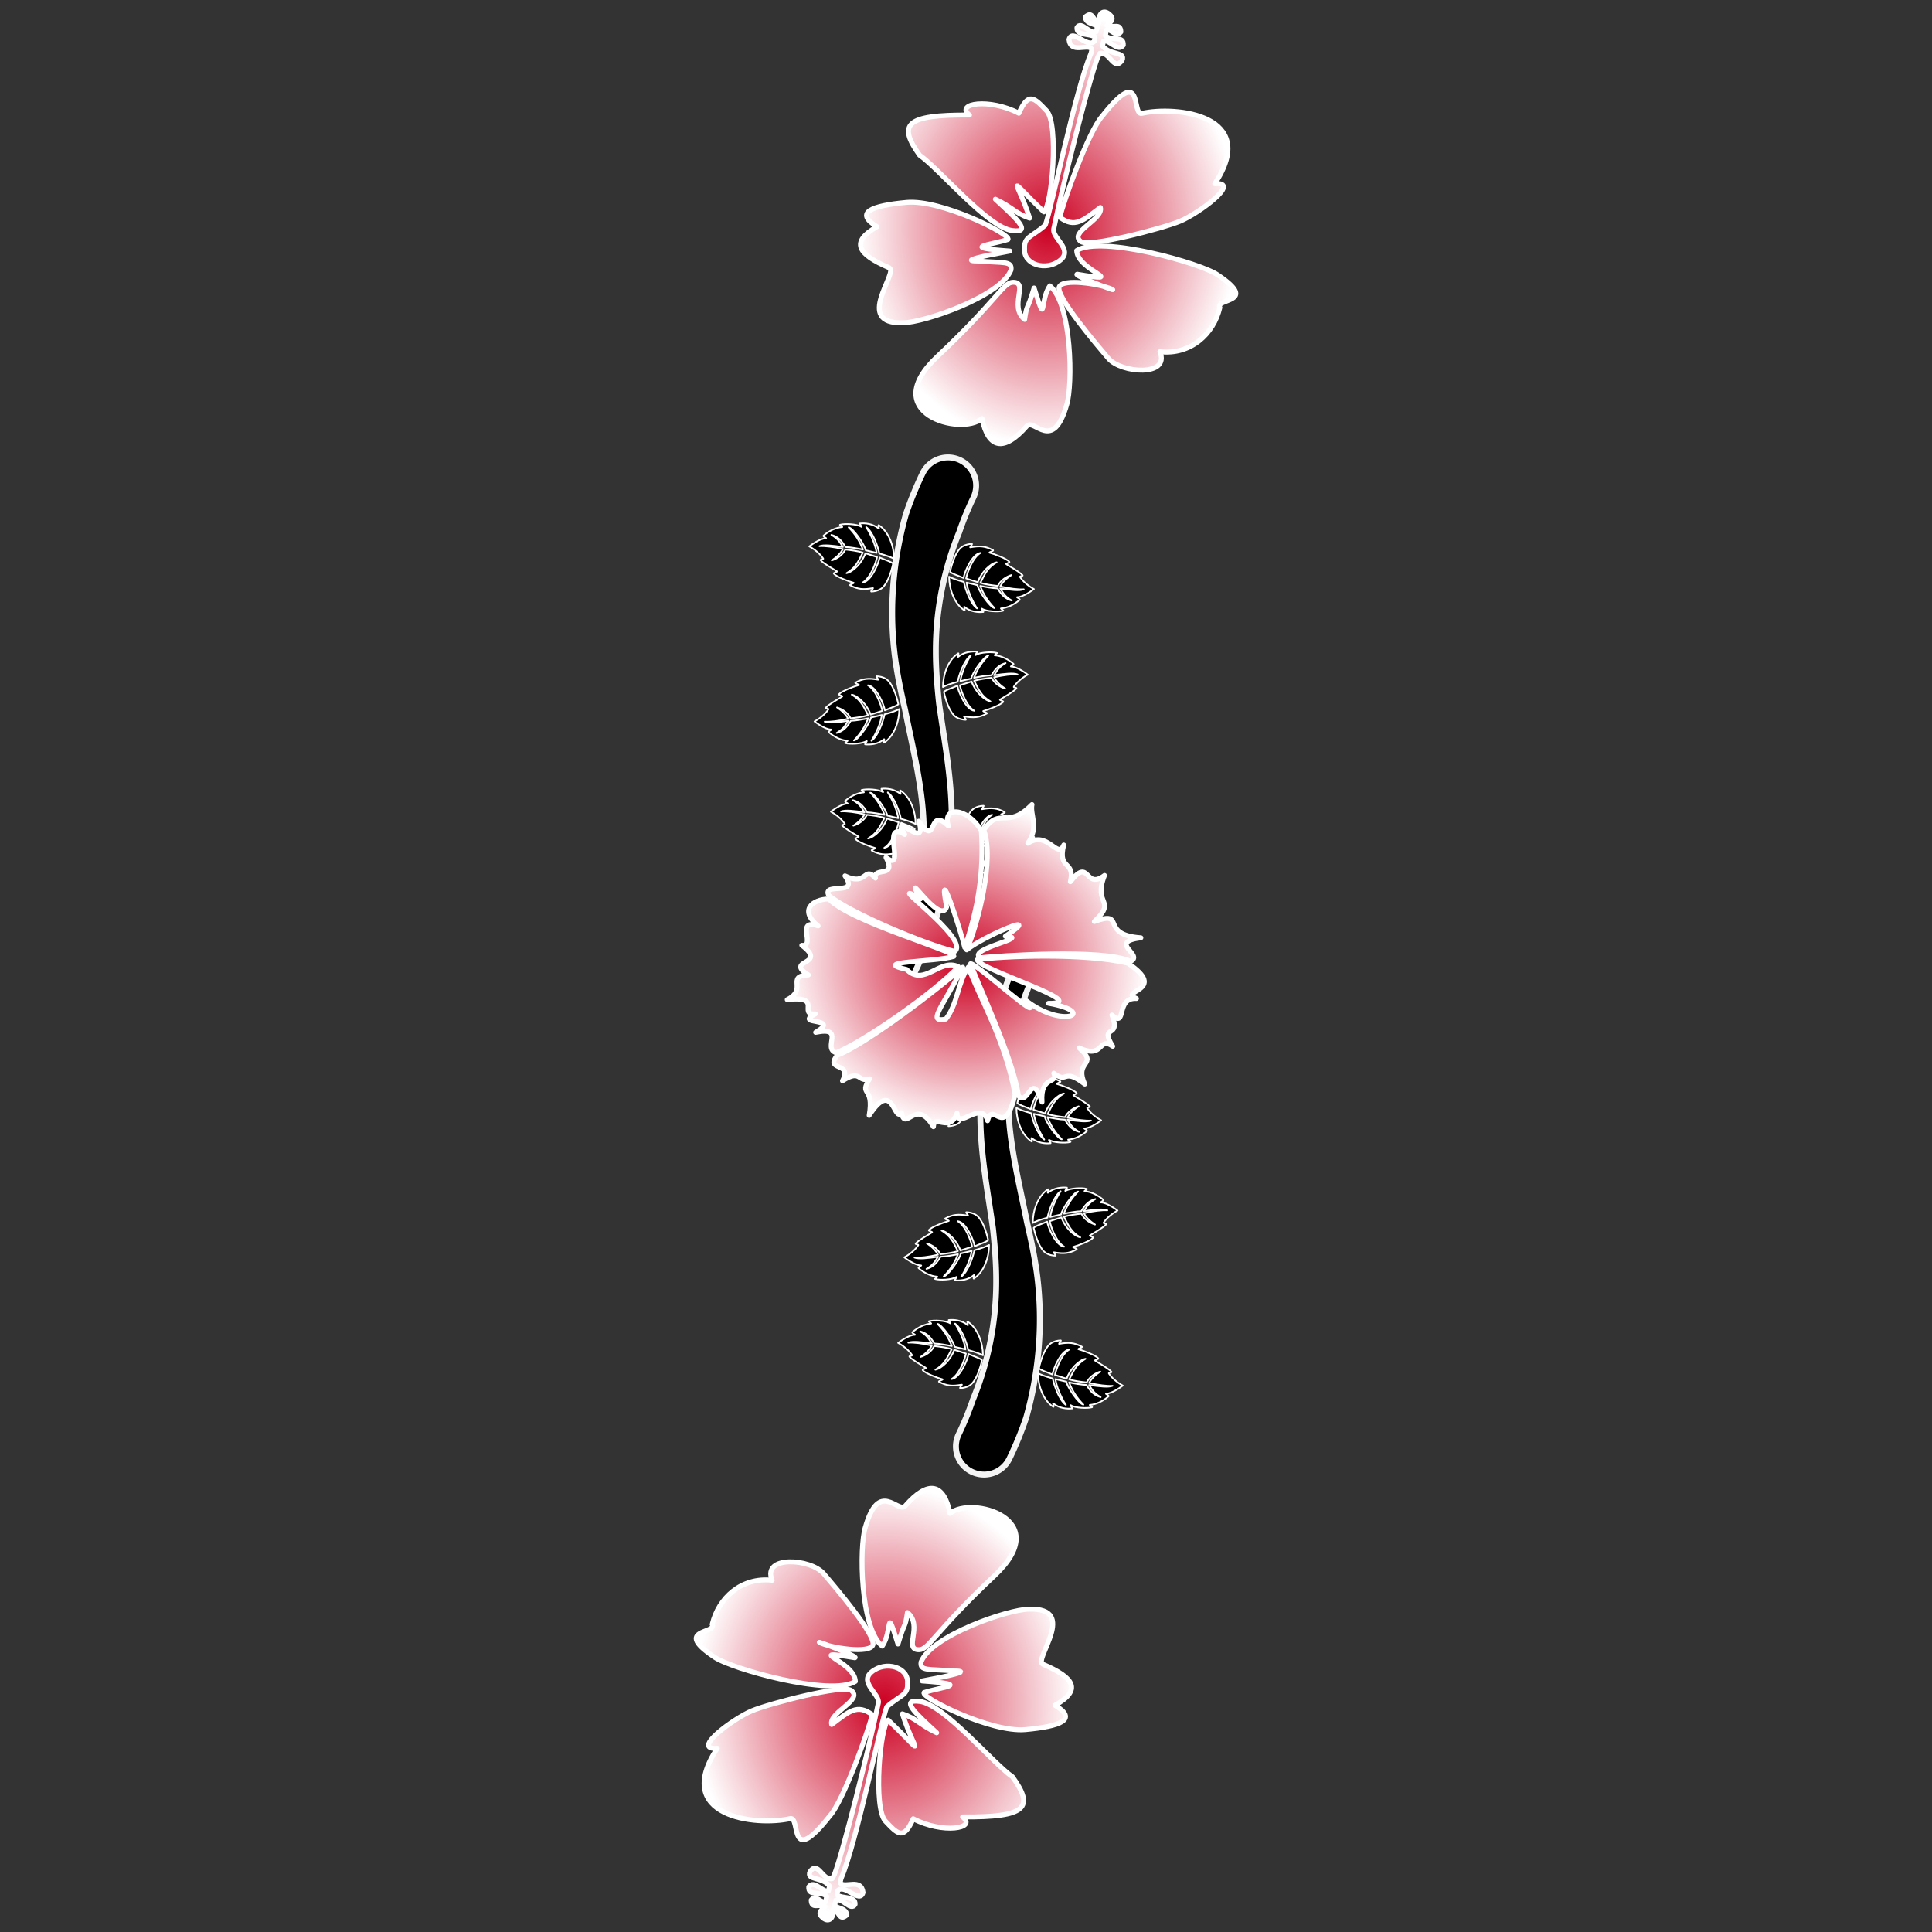 <?xml version="1.0" encoding="UTF-8" standalone="no"?>
<!-- Created with Inkscape (http://www.inkscape.org/) -->

<svg
   xmlns:dc="http://purl.org/dc/elements/1.1/"
   xmlns:cc="http://creativecommons.org/ns#"
   xmlns:rdf="http://www.w3.org/1999/02/22-rdf-syntax-ns#"
   xmlns:svg="http://www.w3.org/2000/svg"
   xmlns="http://www.w3.org/2000/svg"
   xmlns:xlink="http://www.w3.org/1999/xlink"
   xmlns:sodipodi="http://sodipodi.sourceforge.net/DTD/sodipodi-0.dtd"
   xmlns:inkscape="http://www.inkscape.org/namespaces/inkscape"
   width="1000"
   height="1000"
   viewBox="0 0 264.583 264.583"
   version="1.1"
   id="svg3853"
   inkscape:version="0.92.3 (2405546, 2018-03-11)"
   sodipodi:docname="CTFS-Flower1-Stripe-NoTux-Red.svg">
  <rect x="0" y="0" width="264.583" height="264.583" fill="#333333" stroke="none"/>
  <title
     id="title1457">CTFS Flower1 Stripe NoTux</title>
  <defs
     id="defs3847">
    <inkscape:path-effect
       end_linecap_type="round"
       miter_limit="4"
       linejoin_type="extrp_arc"
       start_linecap_type="round"
       interpolator_beta="0.2"
       interpolator_type="Linear"
       sort_points="true"
       offset_points="0.235,-9.371 | 1.342,-5.763 | 2.829,-3.578"
       is_visible="true"
       id="path-effect36125"
       effect="powerstroke" />
    <inkscape:path-effect
       is_visible="true"
       id="path-effect36123"
       effect="spiro" />
    <linearGradient
       inkscape:collect="always"
       id="linearGradient6719">
      <stop
         style="stop-color:#cc0022;stop-opacity:1;"
         offset="0"
         id="stop6721" />
      <stop
         style="stop-color:#ffffff;stop-opacity:1;"
         offset="1"
         id="stop6723" />
    </linearGradient>
    <radialGradient
       inkscape:collect="always"
       xlink:href="#linearGradient6719"
       id="radialGradient36809"
       gradientUnits="userSpaceOnUse"
       gradientTransform="matrix(1,0,0,0.904,0,53.279)"
       cx="395.388"
       cy="553.066"
       fx="395.388"
       fy="553.066"
       r="333.219" />
    <radialGradient
       inkscape:collect="always"
       xlink:href="#linearGradient6719"
       id="radialGradient36799"
       gradientUnits="userSpaceOnUse"
       gradientTransform="matrix(1,0,0,0.904,0,53.279)"
       cx="395.388"
       cy="553.066"
       fx="395.388"
       fy="553.066"
       r="333.219" />
    <radialGradient
       inkscape:collect="always"
       xlink:href="#linearGradient6719"
       id="radialGradient36801"
       gradientUnits="userSpaceOnUse"
       gradientTransform="matrix(1,0,0,0.904,0,53.279)"
       cx="395.388"
       cy="553.066"
       fx="395.388"
       fy="553.066"
       r="333.219" />
    <radialGradient
       inkscape:collect="always"
       xlink:href="#linearGradient6719"
       id="radialGradient36803"
       gradientUnits="userSpaceOnUse"
       gradientTransform="matrix(1,0,0,0.904,0,53.279)"
       cx="395.388"
       cy="553.066"
       fx="395.388"
       fy="553.066"
       r="333.219" />
    <radialGradient
       inkscape:collect="always"
       xlink:href="#linearGradient6719"
       id="radialGradient36805"
       gradientUnits="userSpaceOnUse"
       gradientTransform="matrix(1,0,0,0.904,0,53.279)"
       cx="395.388"
       cy="553.066"
       fx="395.388"
       fy="553.066"
       r="333.219" />
    <radialGradient
       inkscape:collect="always"
       xlink:href="#linearGradient6719"
       id="radialGradient36807"
       gradientUnits="userSpaceOnUse"
       gradientTransform="matrix(1,0,0,0.904,0,53.279)"
       cx="395.388"
       cy="553.066"
       fx="395.388"
       fy="553.066"
       r="333.219" />
    <radialGradient
       inkscape:collect="always"
       xlink:href="#linearGradient6719"
       id="radialGradient36559-3-3-9"
       gradientUnits="userSpaceOnUse"
       gradientTransform="matrix(1,0,0,1.145,0,-73.562)"
       cx="392.872"
       cy="507.483"
       fx="392.872"
       fy="507.483"
       r="346.574" />
    <radialGradient
       inkscape:collect="always"
       xlink:href="#linearGradient6719"
       id="radialGradient36547-5-29-6"
       gradientUnits="userSpaceOnUse"
       gradientTransform="matrix(1,0,0,1.145,0,-73.562)"
       cx="392.872"
       cy="507.483"
       fx="392.872"
       fy="507.483"
       r="346.574" />
    <radialGradient
       inkscape:collect="always"
       xlink:href="#linearGradient6719"
       id="radialGradient36549-3-1-1"
       gradientUnits="userSpaceOnUse"
       gradientTransform="matrix(1,0,0,1.145,0,-73.562)"
       cx="392.872"
       cy="507.483"
       fx="392.872"
       fy="507.483"
       r="346.574" />
    <radialGradient
       inkscape:collect="always"
       xlink:href="#linearGradient6719"
       id="radialGradient36551-5-2-2"
       gradientUnits="userSpaceOnUse"
       gradientTransform="matrix(1,0,0,1.145,0,-73.562)"
       cx="392.872"
       cy="507.483"
       fx="392.872"
       fy="507.483"
       r="346.574" />
    <radialGradient
       inkscape:collect="always"
       xlink:href="#linearGradient6719"
       id="radialGradient36553-6-7-9"
       gradientUnits="userSpaceOnUse"
       gradientTransform="matrix(1,0,0,1.145,0,-73.562)"
       cx="392.872"
       cy="507.483"
       fx="392.872"
       fy="507.483"
       r="346.574" />
    <radialGradient
       inkscape:collect="always"
       xlink:href="#linearGradient6719"
       id="radialGradient36555-2-0-3"
       gradientUnits="userSpaceOnUse"
       gradientTransform="matrix(1,0,0,1.145,0,-73.562)"
       cx="392.872"
       cy="507.483"
       fx="392.872"
       fy="507.483"
       r="346.574" />
    <radialGradient
       inkscape:collect="always"
       xlink:href="#linearGradient6719"
       id="radialGradient36557-9-9-1"
       gradientUnits="userSpaceOnUse"
       gradientTransform="matrix(1,0,0,1.145,0,-73.562)"
       cx="392.872"
       cy="507.483"
       fx="392.872"
       fy="507.483"
       r="346.574" />
    <radialGradient
       inkscape:collect="always"
       xlink:href="#linearGradient6719"
       id="radialGradient36559-3-7"
       gradientUnits="userSpaceOnUse"
       gradientTransform="matrix(1,0,0,1.145,0,-73.562)"
       cx="392.872"
       cy="507.483"
       fx="392.872"
       fy="507.483"
       r="346.574" />
    <radialGradient
       inkscape:collect="always"
       xlink:href="#linearGradient6719"
       id="radialGradient36547-5-8"
       gradientUnits="userSpaceOnUse"
       gradientTransform="matrix(1,0,0,1.145,0,-73.562)"
       cx="392.872"
       cy="507.483"
       fx="392.872"
       fy="507.483"
       r="346.574" />
    <radialGradient
       inkscape:collect="always"
       xlink:href="#linearGradient6719"
       id="radialGradient36549-3-4"
       gradientUnits="userSpaceOnUse"
       gradientTransform="matrix(1,0,0,1.145,0,-73.562)"
       cx="392.872"
       cy="507.483"
       fx="392.872"
       fy="507.483"
       r="346.574" />
    <radialGradient
       inkscape:collect="always"
       xlink:href="#linearGradient6719"
       id="radialGradient36551-5-5"
       gradientUnits="userSpaceOnUse"
       gradientTransform="matrix(1,0,0,1.145,0,-73.562)"
       cx="392.872"
       cy="507.483"
       fx="392.872"
       fy="507.483"
       r="346.574" />
    <radialGradient
       inkscape:collect="always"
       xlink:href="#linearGradient6719"
       id="radialGradient36553-6-0"
       gradientUnits="userSpaceOnUse"
       gradientTransform="matrix(1,0,0,1.145,0,-73.562)"
       cx="392.872"
       cy="507.483"
       fx="392.872"
       fy="507.483"
       r="346.574" />
    <radialGradient
       inkscape:collect="always"
       xlink:href="#linearGradient6719"
       id="radialGradient36555-2-3"
       gradientUnits="userSpaceOnUse"
       gradientTransform="matrix(1,0,0,1.145,0,-73.562)"
       cx="392.872"
       cy="507.483"
       fx="392.872"
       fy="507.483"
       r="346.574" />
    <radialGradient
       inkscape:collect="always"
       xlink:href="#linearGradient6719"
       id="radialGradient36557-9-6"
       gradientUnits="userSpaceOnUse"
       gradientTransform="matrix(1,0,0,1.145,0,-73.562)"
       cx="392.872"
       cy="507.483"
       fx="392.872"
       fy="507.483"
       r="346.574" />
  </defs>
  <sodipodi:namedview
     id="base"
     pagecolor="#1a52c2"
     bordercolor="#666666"
     borderopacity="1.0"
     inkscape:pageopacity="0"
     inkscape:pageshadow="2"
     inkscape:zoom="0.75"
     inkscape:cx="508.24316"
     inkscape:cy="528.14277"
     inkscape:document-units="px"
     inkscape:current-layer="layer1"
     showgrid="false"
     inkscape:pagecheckerboard="true"
     inkscape:window-width="1451"
     inkscape:window-height="1119"
     inkscape:window-x="2325"
     inkscape:window-y="0"
     inkscape:window-maximized="0"
     units="px"
     inkscape:snap-global="false" />
  <g
     inkscape:label="Layer 1"
     inkscape:groupmode="layer"
     id="layer1"
     transform="translate(0,-32.417)">
    <g
       id="g19761"
       transform="matrix(0.268,0,0,0.268,-158.107,233.374)">
      <g
         id="g7937-2"
         transform="matrix(1.534,0,0,1.534,881.156,-704.236)">
        <g
           style="fill:url(#radialGradient36559-3-7);fill-opacity:1;stroke:#990033;stroke-width:9;stroke-miterlimit:4.2;stroke-dasharray:none;stroke-opacity:1"
           id="g4951-8-1-1-2-9-1-8"
           transform="matrix(0.183,0,0,0.183,87.431,-46.514)">
          <path
             style="fill:url(#radialGradient36547-5-8);fill-opacity:1;fill-rule:nonzero;stroke:#ffffff;stroke-width:9;stroke-linejoin:round;stroke-miterlimit:4.2;stroke-dasharray:none;stroke-opacity:1"
             d="m 296.739,454.333 c 35.328,32.584 69.46,62.398 30.261,57.029 -44.346,-6.074 -132.984,-113.157 -168,-137 -40.169,-56.02 -26.746,-74.166 90.614,-73.208 -26.968,-21.454 36.617,-31.183 89.842,-3.337 17.606,-39.501 27.912,-28.319 50.545,-4.455 22.633,23.863 9.785,173.105 -5,184 -71.916,-69.068 -49.019,-60.14 -25.83,11.482 -27.567,-9.555 -29.763,-18.91 -62.43,-34.511 z"
             id="path2985-72-1-0-9-9-6-2-9"
             inkscape:connector-curvature="0"
             sodipodi:nodetypes="csccczccc" />
          <path
             style="fill:url(#radialGradient36549-3-4);fill-opacity:1;fill-rule:nonzero;stroke:#ffffff;stroke-width:9;stroke-linejoin:round;stroke-miterlimit:4.2;stroke-dasharray:none;stroke-opacity:1"
             d="m 323.213,548.696 c -51.666,9.5 -89.628,18.139 -59.26,18.122 48.651,4.021 63.724,-0.609 61.208,16.436 -18.895,48.325 -158.484,95.693 -196.286,96.045 -91.187,3.239 -7.643,-91.787 -25.254,-100.105 -58.475,-24.988 -70.997,-47.156 -22.322,-74.812 -42.438,-26.054 -9.334,-38.444 53.857,-44.253 63.191,-5.809 191.294,58.771 184.592,67.457 -32.843,10.548 -89.529,14.399 3.464,21.11 z"
             id="path2985-5-6-1-3-7-5-2-7-3"
             inkscape:connector-curvature="0"
             sodipodi:nodetypes="cccccczcc" />
          <path
             style="fill:url(#radialGradient36551-5-5);fill-opacity:1;fill-rule:nonzero;stroke:#ffffff;stroke-width:9;stroke-linejoin:round;stroke-miterlimit:4.2;stroke-dasharray:none;stroke-opacity:1"
             d="m 350.042,673.172 c 4.464,-30.373 3.905,-12.639 17.159,-57.211 23.428,73.96 9.267,23.741 28.749,-3.848 40.121,32.903 42.035,180.298 30.688,216.359 -25.098,87.725 -59.268,24.529 -72.621,38.707 -41.835,47.891 -70.355,41.277 -81.615,-13.562 -37.893,32.31 -191.695,-8.998 -81.041,-113.127 110.654,-104.129 119.316,-134.838 137.681,-134.962 29.029,-0.196 -8.255,44.207 20.999,67.643 z"
             id="path2985-1-51-21-7-1-4-1-0-6"
             inkscape:connector-curvature="0"
             sodipodi:nodetypes="cccccczcc" />
          <path
             style="fill:url(#radialGradient36553-6-0);fill-opacity:1;fill-rule:nonzero;stroke:#ffffff;stroke-width:9;stroke-linejoin:round;stroke-miterlimit:4.2;stroke-dasharray:none;stroke-opacity:1"
             d="m 445.692,590.905 c 97.411,16.329 0.031,-6.033 -0.908,-43.058 43.691,-27.989 226.463,22.737 257.253,44.672 75.675,50.978 -5.987,41.947 3.372,59.028 -11.38,48.587 -53.484,86.666 -109.119,80.43 19.019,46.023 -70.428,39.402 -93.728,12.148 -23.3,-27.254 -95.273,-112.175 -89.715,-129.679 5.402,-17.017 76.053,-5.613 96.263,3.827 12.651,5.909 -71.872,-25.559 -63.416,-27.367 z"
             id="path2985-2-36-1-3-4-5-2-9-8"
             inkscape:connector-curvature="0"
             sodipodi:nodetypes="ccccczcsc" />
          <path
             style="fill:url(#radialGradient36555-2-3);fill-opacity:1;fill-rule:nonzero;stroke:#ffffff;stroke-width:9;stroke-linejoin:round;stroke-miterlimit:4.2;stroke-dasharray:none;stroke-opacity:1"
             d="m 487.914,469.434 c -32.041,24.048 -46.283,37.896 -73.796,17.889 6.889,-29.831 52.236,-156.202 76.671,-183.657 76.818,-97.802 53.228,-1.908 72.364,-5.53 61.995,-14.155 215.799,2.435 133.056,127.945 49.647,-3.866 -29.967,54.493 -63.088,68.231 C 600.002,508.049 467.495,542.19 452.564,531.495 428.964,514.591 493.879,491.182 487.914,469.434 Z"
             id="path2985-9-71-9-58-0-3-0-3-0"
             inkscape:connector-curvature="0"
             sodipodi:nodetypes="ccccczcc" />
          <path
             style="fill:url(#radialGradient36557-9-6);fill-opacity:1;fill-rule:nonzero;stroke:#ffffff;stroke-width:9;stroke-linejoin:round;stroke-miterlimit:4.2;stroke-dasharray:none;stroke-opacity:1"
             d="m 349.92,545.045 c -2.347,28.005 39.289,41.575 65.388,19.97 23.149,-19.162 -15.327,-40.197 -12.443,-56.242 17.389,-84.555 64.439,-271.741 79.998,-312.31 1.443,-1.933 2.092,-5.235 3.943,-7.558 18.329,-4.485 25.534,33.817 40.633,12.524 7.055,-16.497 -23.479,-8.542 -35.953,-26.667 2.22,-5.264 0.474,-2.267 2.203,-8.185 10.396,-3.725 26.212,21.019 35.916,7.346 1.339,-18.903 -21.538,-6.14 -32.57,-17.469 0.97,-4.246 0.541,-4.998 2.342,-10.112 9.072,-1.904 17.121,14.404 25.813,3.47 -0.678,-17.45 -13.765,-5.927 -25.22,-11.832 14.085,-11.045 9.966,-15.901 1.923,-22.06 -9.981,-6.567 -18.227,1.833 -16.867,17.635 -12.056,-5.252 -10.623,-23.18 -24.816,-10.74 2.004,12.922 15.902,10.763 22.172,17.275 0.36,3.563 -2.204,6.054 -2.327,9.571 -11.809,4.933 -26.643,-20.861 -34.732,-7.846 -1.58,15.901 23.753,9.893 32.732,17.509 0.301,5.297 -0.529,2.255 -1.374,7.824 -12.845,12.776 -39.772,-24.587 -45.912,-3.561 3.072,26.662 32.89,7.491 41.023,16.878 0.943,2.682 -0.552,5.917 -1.058,8.661 -28.517,66.777 -71.859,283.075 -83.147,312.486 -25.976,22.506 -38.923,20.534 -37.668,43.433 z"
             id="path3816-0-3-75-8-2-1-8-7-6-21"
             inkscape:connector-curvature="0"
             sodipodi:nodetypes="cscccccccccccccccccccccccc" />
        </g>
        <path
           style="fill:#000000;fill-opacity:1;fill-rule:nonzero;stroke:#ffffff;stroke-width:0.538;stroke-linejoin:round;stroke-miterlimit:4;stroke-dasharray:none;stroke-opacity:1"
           d="m 130.226,249.604 c 0.836,0.46 2.314,1.064 4.893,1.763 0.415,2.157 2.143,7.237 4.383,8.802 -1.802,-2.886 -3.127,-6.119 -3.466,-8.587 0.748,0.188 2.825,0.672 3.619,0.852 0.153,1.556 4.178,7.487 5.681,7.64 -2.204,-2.244 -3.757,-4.726 -4.74,-7.38 1.364,0.29 4.298,0.817 5.783,0.829 1.358,2.339 2.737,3.555 4.713,4.051 -2.328,-1.397 -2.789,-2.4 -3.839,-4.026 3.429,0.463 6.401,0.859 7.826,0.26 -1.757,0.128 -4.819,-0.244 -7.804,-0.957 0.615,-1.303 2.004,-2.672 3.691,-3.782 -1.741,0.53 -3.565,1.699 -4.54,3.614 -1.613,-0.162 -4.187,-0.49 -5.791,-1.026 1.518,-2.983 2.413,-5.077 5.427,-6.851 -2.114,0.381 -5.182,3.38 -6.299,6.633 -0.867,-0.308 -3.09,-0.939 -3.879,-1.25 0.403,-1.973 2.13,-6.899 4.79,-8.494 -2.867,0.323 -5.397,6.578 -5.654,8.343 -2.106,-0.913 -3.954,-1.45 -4.48,-2.058 0.588,-2.726 1.962,-7.144 4.188,-8.467 0.919,-0.546 1.964,-0.793 3.059,-0.832 0.379,-0.013 -0.875,1.272 -0.503,1.158 3.112,-0.569 5.013,-0.431 7.565,0.945 0.409,0.262 -1.651,0.713 -1.148,0.844 1.585,0.412 5.786,2.013 6.589,3.034 0.238,0.303 -1.395,0.564 -1.068,0.766 1.386,0.857 4.432,2.58 5.472,3.715 0.255,0.278 -1.08,0.25 -0.885,0.546 1.642,2.495 4.662,4.044 4.662,4.044 0,0 -3.566,2.763 -5.593,2.684 -0.447,-0.017 1.187,0.613 0.823,0.92 -1.846,1.589 -4.148,2.705 -6.188,2.827 -0.427,0.026 1.281,0.867 0.619,0.803 -1.396,0.412 -5.571,0.279 -7.013,-0.718 -0.444,-0.168 0.936,1.296 0.401,1.124 -1.447,0.169 -4.272,-0.012 -6.17,-1.702 -0.427,-0.389 0.404,1.445 -0.081,1.122 -3.403,-2.27 -5.035,-7.098 -5.042,-11.189 z"
           id="path3769-6-7-6-6-4-05"
           inkscape:connector-curvature="0"
           sodipodi:nodetypes="cccccccccccccccccccccssccssssscscsccccscc" />
        <path
           style="fill:#000000;fill-opacity:1;fill-rule:nonzero;stroke:#ffffff;stroke-width:0.538;stroke-linejoin:round;stroke-miterlimit:4;stroke-dasharray:none;stroke-opacity:1"
           d="m 126.342,162.364 c 0.836,0.46 2.314,1.064 4.893,1.763 0.415,2.157 2.143,7.237 4.383,8.802 -1.802,-2.886 -3.127,-6.119 -3.466,-8.587 0.748,0.188 2.825,0.672 3.619,0.852 0.153,1.556 4.178,7.487 5.681,7.64 -2.204,-2.244 -3.757,-4.726 -4.74,-7.38 1.364,0.29 4.298,0.817 5.783,0.829 1.358,2.339 2.737,3.555 4.713,4.051 -2.328,-1.397 -2.789,-2.4 -3.839,-4.026 3.429,0.463 6.401,0.859 7.826,0.26 -1.757,0.128 -4.819,-0.244 -7.804,-0.957 0.615,-1.303 2.004,-2.672 3.691,-3.782 -1.741,0.53 -3.565,1.699 -4.54,3.614 -1.613,-0.162 -4.187,-0.49 -5.791,-1.026 1.518,-2.983 2.413,-5.077 5.427,-6.851 -2.114,0.381 -5.182,3.38 -6.299,6.633 -0.867,-0.308 -3.09,-0.939 -3.879,-1.25 0.403,-1.973 2.13,-6.899 4.79,-8.494 -2.867,0.323 -5.397,6.578 -5.654,8.343 -2.106,-0.913 -3.954,-1.45 -4.48,-2.058 0.588,-2.726 1.962,-7.144 4.188,-8.467 0.919,-0.546 1.964,-0.793 3.059,-0.832 0.379,-0.013 -0.875,1.272 -0.503,1.158 3.112,-0.569 5.013,-0.431 7.565,0.945 0.409,0.262 -1.651,0.713 -1.148,0.844 1.585,0.412 5.786,2.013 6.589,3.034 0.238,0.303 -1.395,0.564 -1.068,0.766 1.386,0.857 4.432,2.58 5.472,3.715 0.255,0.278 -1.08,0.25 -0.885,0.546 1.642,2.495 4.662,4.044 4.662,4.044 0,0 -3.566,2.763 -5.593,2.684 -0.447,-0.017 1.187,0.613 0.823,0.92 -1.846,1.589 -4.148,2.705 -6.188,2.827 -0.427,0.026 1.281,0.867 0.619,0.803 -1.396,0.412 -5.571,0.279 -7.013,-0.718 -0.444,-0.168 0.936,1.296 0.401,1.124 -1.447,0.169 -4.272,-0.012 -6.17,-1.702 -0.427,-0.389 0.404,1.445 -0.081,1.122 -3.403,-2.27 -5.035,-7.098 -5.042,-11.189 z"
           id="path3769-6-7-2-8-9-1"
           inkscape:connector-curvature="0"
           sodipodi:nodetypes="cccccccccccccccccccccssccssssscscsccccscc" />
        <path
           style="fill:#000000;fill-rule:nonzero;stroke:#f4f4f4;stroke-width:1.976;stroke-linecap:butt;stroke-linejoin:miter;stroke-miterlimit:4;stroke-dasharray:none;stroke-opacity:1"
           d="m 134.392,136.097 c -1.795,3.707 -3.362,7.529 -4.693,11.436 -5.12,12.442 -7.844,26.057 -7.788,39.818 -0.008,5.649 0.447,11.358 1.076,17.253 0.385,2.71 0.801,5.422 1.222,8.175 1.322,8.638 2.684,17.601 2.94,26.707 0.453,15.641 -2.445,31.264 -8.318,45.568 -1.137,2.99 -2.404,5.932 -3.8,8.813 a 3.578,3.578 90 0 1 -6.441,-3.12 c 1.304,-2.691 2.488,-5.441 3.552,-8.237 4.763,-13.668 6.619,-28.254 5.43,-42.498 -0.706,-8.366 -2.432,-16.651 -4.246,-25.255 -0.571,-2.707 -1.151,-5.455 -1.701,-8.211 -1.384,-5.903 -2.663,-12.021 -3.44,-18.307 -1.834,-15.481 -0.561,-31.464 3.774,-46.753 1.576,-4.621 3.432,-9.151 5.564,-13.555 a 9.371,9.371 90 0 1 16.869,8.167 z"
           id="path992-59-8-7-1"
           inkscape:connector-curvature="0"
           inkscape:path-effect="#path-effect36123;#path-effect36125"
           inkscape:original-d="m 125.95717,132.01384 c -3.83637,24.83586 -7.07322,30.94417 -10.90936,55.78037 -3.83614,24.83621 4.67533,40.87858 7.31286,51.95429 2.63754,11.0757 -7.03324,35.03877 -10.5497,52.55841"
           sodipodi:nodetypes="cssc" />
        <path
           style="fill:#000000;fill-opacity:1;fill-rule:nonzero;stroke:#ffffff;stroke-width:0.538;stroke-linejoin:round;stroke-miterlimit:4;stroke-dasharray:none;stroke-opacity:1"
           d="m 124.28,199.132 c 0.836,-0.46 2.314,-1.064 4.893,-1.763 0.415,-2.157 2.143,-7.237 4.383,-8.802 -1.802,2.886 -3.127,6.119 -3.466,8.587 0.748,-0.188 2.825,-0.672 3.619,-0.852 0.153,-1.556 4.178,-7.487 5.681,-7.64 -2.204,2.244 -3.757,4.726 -4.74,7.38 1.364,-0.29 4.298,-0.817 5.783,-0.829 1.358,-2.339 2.737,-3.555 4.713,-4.051 -2.328,1.397 -2.789,2.4 -3.839,4.026 3.429,-0.463 6.401,-0.859 7.826,-0.26 -1.757,-0.128 -4.819,0.244 -7.804,0.957 0.615,1.303 2.004,2.672 3.691,3.782 -1.741,-0.53 -3.565,-1.699 -4.54,-3.614 -1.613,0.162 -4.187,0.49 -5.791,1.026 1.518,2.983 2.413,5.077 5.427,6.851 -2.114,-0.381 -5.182,-3.38 -6.299,-6.633 -0.867,0.308 -3.09,0.939 -3.879,1.25 0.403,1.973 2.13,6.899 4.79,8.494 -2.867,-0.323 -5.397,-6.578 -5.654,-8.343 -2.106,0.914 -3.954,1.45 -4.48,2.058 0.588,2.726 1.962,7.144 4.188,8.467 0.919,0.546 1.964,0.793 3.059,0.832 0.379,0.013 -0.875,-1.272 -0.503,-1.158 3.112,0.569 5.013,0.431 7.565,-0.945 0.409,-0.262 -1.651,-0.713 -1.148,-0.844 1.585,-0.412 5.786,-2.013 6.589,-3.034 0.238,-0.303 -1.395,-0.564 -1.068,-0.766 1.386,-0.857 4.432,-2.58 5.472,-3.715 0.255,-0.278 -1.08,-0.25 -0.885,-0.546 1.642,-2.495 4.662,-4.044 4.662,-4.044 0,0 -3.566,-2.763 -5.593,-2.684 -0.447,0.017 1.187,-0.613 0.823,-0.92 -1.846,-1.589 -4.148,-2.705 -6.188,-2.827 -0.427,-0.026 1.281,-0.867 0.619,-0.803 -1.396,-0.412 -5.571,-0.279 -7.013,0.718 -0.444,0.168 0.936,-1.296 0.401,-1.124 -1.447,-0.169 -4.272,0.012 -6.17,1.702 -0.427,0.389 0.404,-1.445 -0.081,-1.122 -3.403,2.27 -5.035,7.098 -5.042,11.189 z"
           id="path3769-6-7-6-9-2-2-4-9-0"
           inkscape:connector-curvature="0"
           sodipodi:nodetypes="cccccccccccccccccccccssccssssscscsccccscc" />
        <path
           style="fill:#000000;fill-opacity:1;fill-rule:nonzero;stroke:#ffffff;stroke-width:0.538;stroke-linejoin:round;stroke-miterlimit:4;stroke-dasharray:none;stroke-opacity:1"
           d="m 109.73,206.465 c -0.836,0.46 -2.314,1.064 -4.893,1.763 -0.415,2.157 -2.143,7.237 -4.383,8.802 1.802,-2.886 3.127,-6.119 3.466,-8.587 -0.748,0.188 -2.825,0.672 -3.619,0.852 -0.153,1.556 -4.178,7.487 -5.681,7.64 2.204,-2.244 3.757,-4.726 4.74,-7.38 -1.364,0.29 -4.298,0.817 -5.783,0.829 -1.358,2.339 -2.737,3.555 -4.713,4.051 2.328,-1.397 2.789,-2.4 3.839,-4.026 -3.429,0.463 -6.401,0.859 -7.826,0.26 1.757,0.128 4.819,-0.244 7.804,-0.957 -0.615,-1.303 -2.004,-2.672 -3.691,-3.782 1.741,0.53 3.565,1.699 4.54,3.614 1.613,-0.162 4.187,-0.49 5.791,-1.026 -1.518,-2.983 -2.413,-5.077 -5.427,-6.851 2.114,0.381 5.182,3.38 6.299,6.633 0.867,-0.308 3.09,-0.939 3.879,-1.25 -0.403,-1.973 -2.13,-6.899 -4.79,-8.494 2.867,0.323 5.397,6.578 5.654,8.343 2.106,-0.913 3.954,-1.45 4.48,-2.058 -0.588,-2.726 -1.962,-7.144 -4.188,-8.467 -0.919,-0.546 -1.964,-0.793 -3.059,-0.832 -0.379,-0.013 0.875,1.272 0.503,1.158 -3.112,-0.569 -5.013,-0.431 -7.565,0.945 -0.409,0.262 1.651,0.713 1.148,0.844 -1.585,0.412 -5.786,2.013 -6.589,3.034 -0.238,0.303 1.395,0.564 1.068,0.766 -1.386,0.857 -4.432,2.58 -5.472,3.715 -0.255,0.278 1.08,0.25 0.885,0.546 -1.642,2.495 -4.662,4.044 -4.662,4.044 0,0 3.566,2.763 5.593,2.684 0.447,-0.017 -1.187,0.613 -0.823,0.92 1.846,1.589 4.148,2.705 6.188,2.827 0.427,0.026 -1.281,0.867 -0.619,0.803 1.396,0.412 5.571,0.279 7.013,-0.718 0.444,-0.168 -0.936,1.296 -0.401,1.124 1.447,0.169 4.272,-0.012 6.17,-1.702 0.427,-0.389 -0.404,1.445 0.081,1.122 3.403,-2.27 5.035,-7.098 5.042,-11.189 z"
           id="path3769-6-7-6-9-2-2-9-3-7-8"
           inkscape:connector-curvature="0"
           sodipodi:nodetypes="cccccccccccccccccccccssccssssscscsccccscc" />
        <path
           style="fill:#000000;fill-opacity:1;fill-rule:nonzero;stroke:#ffffff;stroke-width:0.538;stroke-linejoin:round;stroke-miterlimit:4;stroke-dasharray:none;stroke-opacity:1"
           d="m 115.18,244.787 c -0.836,-0.46 -2.314,-1.064 -4.893,-1.763 -0.415,-2.157 -2.143,-7.237 -4.383,-8.802 1.802,2.886 3.127,6.119 3.466,8.587 -0.748,-0.188 -2.825,-0.672 -3.619,-0.852 -0.153,-1.556 -4.178,-7.487 -5.681,-7.64 2.204,2.244 3.757,4.726 4.74,7.38 -1.364,-0.29 -4.298,-0.817 -5.783,-0.829 -1.358,-2.339 -2.737,-3.555 -4.713,-4.051 2.328,1.397 2.789,2.4 3.839,4.026 -3.429,-0.463 -6.401,-0.859 -7.826,-0.26 1.757,-0.128 4.819,0.244 7.804,0.957 -0.615,1.303 -2.004,2.672 -3.691,3.782 1.741,-0.53 3.565,-1.699 4.54,-3.614 1.613,0.162 4.187,0.49 5.791,1.026 -1.518,2.983 -2.413,5.077 -5.427,6.851 2.114,-0.381 5.182,-3.38 6.299,-6.633 0.867,0.308 3.09,0.939 3.879,1.25 -0.403,1.973 -2.13,6.899 -4.79,8.494 2.867,-0.323 5.397,-6.578 5.654,-8.343 2.106,0.914 3.954,1.45 4.48,2.058 -0.588,2.726 -1.962,7.144 -4.188,8.467 -0.919,0.546 -1.964,0.793 -3.059,0.832 -0.379,0.013 0.875,-1.272 0.503,-1.158 -3.112,0.569 -5.013,0.431 -7.565,-0.945 -0.409,-0.262 1.651,-0.713 1.148,-0.844 -1.585,-0.412 -5.786,-2.013 -6.589,-3.034 -0.238,-0.303 1.395,-0.564 1.068,-0.766 -1.386,-0.857 -4.432,-2.58 -5.472,-3.715 -0.255,-0.278 1.08,-0.25 0.885,-0.546 -1.642,-2.495 -4.662,-4.044 -4.662,-4.044 0,0 3.566,-2.763 5.593,-2.684 0.447,0.017 -1.187,-0.613 -0.823,-0.92 1.846,-1.589 4.148,-2.705 6.188,-2.827 0.427,-0.026 -1.281,-0.867 -0.619,-0.803 1.396,-0.412 5.571,-0.279 7.013,0.718 0.444,0.168 -0.936,-1.296 -0.401,-1.124 1.447,-0.169 4.272,0.012 6.17,1.702 0.427,0.389 -0.404,-1.445 0.081,-1.122 3.403,2.27 5.035,7.098 5.042,11.189 z"
           id="path3769-6-7-6-7-1-5-5"
           inkscape:connector-curvature="0"
           sodipodi:nodetypes="cccccccccccccccccccccssccssssscscsccccscc" />
        <path
           style="fill:#000000;fill-opacity:1;fill-rule:nonzero;stroke:#ffffff;stroke-width:0.538;stroke-linejoin:round;stroke-miterlimit:4;stroke-dasharray:none;stroke-opacity:1"
           d="m 107.979,156.411 c -0.836,-0.46 -2.314,-1.064 -4.893,-1.763 -0.415,-2.157 -2.143,-7.237 -4.383,-8.802 1.802,2.886 3.127,6.119 3.466,8.587 -0.748,-0.188 -2.825,-0.672 -3.619,-0.852 -0.153,-1.556 -4.178,-7.487 -5.681,-7.64 2.204,2.244 3.757,4.726 4.74,7.38 -1.364,-0.29 -4.298,-0.817 -5.783,-0.829 -1.358,-2.339 -2.737,-3.555 -4.713,-4.051 2.328,1.397 2.789,2.4 3.839,4.026 -3.429,-0.463 -6.401,-0.859 -7.826,-0.26 1.757,-0.128 4.819,0.244 7.804,0.957 -0.615,1.303 -2.004,2.672 -3.691,3.782 1.741,-0.53 3.565,-1.699 4.54,-3.614 1.613,0.162 4.187,0.49 5.791,1.026 -1.518,2.983 -2.413,5.077 -5.427,6.851 2.114,-0.381 5.182,-3.38 6.299,-6.633 0.867,0.308 3.09,0.939 3.879,1.25 -0.403,1.973 -2.13,6.899 -4.79,8.494 2.867,-0.323 5.397,-6.578 5.654,-8.343 2.106,0.913 3.954,1.45 4.48,2.058 -0.588,2.726 -1.962,7.144 -4.188,8.467 -0.919,0.546 -1.964,0.793 -3.059,0.832 -0.379,0.013 0.875,-1.272 0.503,-1.158 -3.112,0.569 -5.013,0.431 -7.565,-0.945 -0.409,-0.262 1.651,-0.713 1.148,-0.844 -1.585,-0.412 -5.786,-2.013 -6.589,-3.034 -0.238,-0.303 1.395,-0.564 1.068,-0.766 -1.386,-0.857 -4.432,-2.58 -5.472,-3.715 -0.255,-0.278 1.08,-0.25 0.885,-0.546 -1.642,-2.495 -4.662,-4.044 -4.662,-4.044 0,0 3.566,-2.763 5.593,-2.684 0.447,0.018 -1.187,-0.613 -0.823,-0.92 1.846,-1.589 4.148,-2.705 6.188,-2.827 0.427,-0.026 -1.281,-0.867 -0.619,-0.803 1.396,-0.412 5.571,-0.279 7.013,0.718 0.444,0.168 -0.936,-1.296 -0.401,-1.124 1.447,-0.169 4.272,0.012 6.17,1.702 0.427,0.389 -0.404,-1.445 0.081,-1.122 3.403,2.27 5.035,7.098 5.042,11.189 z"
           id="path3769-6-7-2-3-4-1-0"
           inkscape:connector-curvature="0"
           sodipodi:nodetypes="cccccccccccccccccccccssccssssscscsccccscc" />
      </g>
      <g
         id="g7937-0-0"
         transform="matrix(-1.534,0,0,-1.534,1286.022,191.797)">
        <g
           style="fill:url(#radialGradient36559-3-3-9);fill-opacity:1;stroke:#990033;stroke-width:9;stroke-miterlimit:4.2;stroke-dasharray:none;stroke-opacity:1"
           id="g4951-8-1-1-2-9-1-62-5"
           transform="matrix(0.183,0,0,0.183,87.431,-46.514)">
          <path
             style="fill:url(#radialGradient36547-5-29-6);fill-opacity:1;fill-rule:nonzero;stroke:#ffffff;stroke-width:9;stroke-linejoin:round;stroke-miterlimit:4.2;stroke-dasharray:none;stroke-opacity:1"
             d="m 296.739,454.333 c 35.328,32.584 69.46,62.398 30.261,57.029 -44.346,-6.074 -132.984,-113.157 -168,-137 -40.169,-56.02 -26.746,-74.166 90.614,-73.208 -26.968,-21.454 36.617,-31.183 89.842,-3.337 17.606,-39.501 27.912,-28.319 50.545,-4.455 22.633,23.863 9.785,173.105 -5,184 -71.916,-69.068 -49.019,-60.14 -25.83,11.482 -27.567,-9.555 -29.763,-18.91 -62.43,-34.511 z"
             id="path2985-72-1-0-9-9-6-2-6-9"
             inkscape:connector-curvature="0"
             sodipodi:nodetypes="csccczccc" />
          <path
             style="fill:url(#radialGradient36549-3-1-1);fill-opacity:1;fill-rule:nonzero;stroke:#ffffff;stroke-width:9;stroke-linejoin:round;stroke-miterlimit:4.2;stroke-dasharray:none;stroke-opacity:1"
             d="m 323.213,548.696 c -51.666,9.5 -89.628,18.139 -59.26,18.122 48.651,4.021 63.724,-0.609 61.208,16.436 -18.895,48.325 -158.484,95.693 -196.286,96.045 -91.187,3.239 -7.643,-91.787 -25.254,-100.105 -58.475,-24.988 -70.997,-47.156 -22.322,-74.812 -42.438,-26.054 -9.334,-38.444 53.857,-44.253 63.191,-5.809 191.294,58.771 184.592,67.457 -32.843,10.548 -89.529,14.399 3.464,21.11 z"
             id="path2985-5-6-1-3-7-5-2-7-1-4"
             inkscape:connector-curvature="0"
             sodipodi:nodetypes="cccccczcc" />
          <path
             style="fill:url(#radialGradient36551-5-2-2);fill-opacity:1;fill-rule:nonzero;stroke:#ffffff;stroke-width:9;stroke-linejoin:round;stroke-miterlimit:4.2;stroke-dasharray:none;stroke-opacity:1"
             d="m 350.042,673.172 c 4.464,-30.373 3.905,-12.639 17.159,-57.211 23.428,73.96 9.267,23.741 28.749,-3.848 40.121,32.903 42.035,180.298 30.688,216.359 -25.098,87.725 -59.268,24.529 -72.621,38.707 -41.835,47.891 -70.355,41.277 -81.615,-13.562 -37.893,32.31 -191.695,-8.998 -81.041,-113.127 110.654,-104.129 119.316,-134.838 137.681,-134.962 29.029,-0.196 -8.255,44.207 20.999,67.643 z"
             id="path2985-1-51-21-7-1-4-1-0-8-6"
             inkscape:connector-curvature="0"
             sodipodi:nodetypes="cccccczcc" />
          <path
             style="fill:url(#radialGradient36553-6-7-9);fill-opacity:1;fill-rule:nonzero;stroke:#ffffff;stroke-width:9;stroke-linejoin:round;stroke-miterlimit:4.2;stroke-dasharray:none;stroke-opacity:1"
             d="m 445.692,590.905 c 97.411,16.329 0.031,-6.033 -0.908,-43.058 43.691,-27.989 226.463,22.737 257.253,44.672 75.675,50.978 -5.987,41.947 3.372,59.028 -11.38,48.587 -53.484,86.666 -109.119,80.43 19.019,46.023 -70.428,39.402 -93.728,12.148 -23.3,-27.254 -95.273,-112.175 -89.715,-129.679 5.402,-17.017 76.053,-5.613 96.263,3.827 12.651,5.909 -71.872,-25.559 -63.416,-27.367 z"
             id="path2985-2-36-1-3-4-5-2-9-7-9"
             inkscape:connector-curvature="0"
             sodipodi:nodetypes="ccccczcsc" />
          <path
             style="fill:url(#radialGradient36555-2-0-3);fill-opacity:1;fill-rule:nonzero;stroke:#ffffff;stroke-width:9;stroke-linejoin:round;stroke-miterlimit:4.2;stroke-dasharray:none;stroke-opacity:1"
             d="m 487.914,469.434 c -32.041,24.048 -46.283,37.896 -73.796,17.889 6.889,-29.831 52.236,-156.202 76.671,-183.657 76.818,-97.802 53.228,-1.908 72.364,-5.53 61.995,-14.155 215.799,2.435 133.056,127.945 49.647,-3.866 -29.967,54.493 -63.088,68.231 C 600.002,508.049 467.495,542.19 452.564,531.495 428.964,514.591 493.879,491.182 487.914,469.434 Z"
             id="path2985-9-71-9-58-0-3-0-3-9-2"
             inkscape:connector-curvature="0"
             sodipodi:nodetypes="ccccczcc" />
          <path
             style="fill:url(#radialGradient36557-9-9-1);fill-opacity:1;fill-rule:nonzero;stroke:#ffffff;stroke-width:9;stroke-linejoin:round;stroke-miterlimit:4.2;stroke-dasharray:none;stroke-opacity:1"
             d="m 349.92,545.045 c -2.347,28.005 39.289,41.575 65.388,19.97 23.149,-19.162 -15.327,-40.197 -12.443,-56.242 17.389,-84.555 64.439,-271.741 79.998,-312.31 1.443,-1.933 2.092,-5.235 3.943,-7.558 18.329,-4.485 25.534,33.817 40.633,12.524 7.055,-16.497 -23.479,-8.542 -35.953,-26.667 2.22,-5.264 0.474,-2.267 2.203,-8.185 10.396,-3.725 26.212,21.019 35.916,7.346 1.339,-18.903 -21.538,-6.14 -32.57,-17.469 0.97,-4.246 0.541,-4.998 2.342,-10.112 9.072,-1.904 17.121,14.404 25.813,3.47 -0.678,-17.45 -13.765,-5.927 -25.22,-11.832 14.085,-11.045 9.966,-15.901 1.923,-22.06 -9.981,-6.567 -18.227,1.833 -16.867,17.635 -12.056,-5.252 -10.623,-23.18 -24.816,-10.74 2.004,12.922 15.902,10.763 22.172,17.275 0.36,3.563 -2.204,6.054 -2.327,9.571 -11.809,4.933 -26.643,-20.861 -34.732,-7.846 -1.58,15.901 23.753,9.893 32.732,17.509 0.301,5.297 -0.529,2.255 -1.374,7.824 -12.845,12.776 -39.772,-24.587 -45.912,-3.561 3.072,26.662 32.89,7.491 41.023,16.878 0.943,2.682 -0.552,5.917 -1.058,8.661 -28.517,66.777 -71.859,283.075 -83.147,312.486 -25.976,22.506 -38.923,20.534 -37.668,43.433 z"
             id="path3816-0-3-75-8-2-1-8-7-6-2-2"
             inkscape:connector-curvature="0"
             sodipodi:nodetypes="cscccccccccccccccccccccccc" />
        </g>
        <path
           style="fill:#000000;fill-opacity:1;fill-rule:nonzero;stroke:#ffffff;stroke-width:0.538;stroke-linejoin:round;stroke-miterlimit:4;stroke-dasharray:none;stroke-opacity:1"
           d="m 130.226,249.604 c 0.836,0.46 2.314,1.064 4.893,1.763 0.415,2.157 2.143,7.237 4.383,8.802 -1.802,-2.886 -3.127,-6.119 -3.466,-8.587 0.748,0.188 2.825,0.672 3.619,0.852 0.153,1.556 4.178,7.487 5.681,7.64 -2.204,-2.244 -3.757,-4.726 -4.74,-7.38 1.364,0.29 4.298,0.817 5.783,0.829 1.358,2.339 2.737,3.555 4.713,4.051 -2.328,-1.397 -2.789,-2.4 -3.839,-4.026 3.429,0.463 6.401,0.859 7.826,0.26 -1.757,0.128 -4.819,-0.244 -7.804,-0.957 0.615,-1.303 2.004,-2.672 3.691,-3.782 -1.741,0.53 -3.565,1.699 -4.54,3.614 -1.613,-0.162 -4.187,-0.49 -5.791,-1.026 1.518,-2.983 2.413,-5.077 5.427,-6.851 -2.114,0.381 -5.182,3.38 -6.299,6.633 -0.867,-0.308 -3.09,-0.939 -3.879,-1.25 0.403,-1.973 2.13,-6.899 4.79,-8.494 -2.867,0.323 -5.397,6.578 -5.654,8.343 -2.106,-0.913 -3.954,-1.45 -4.48,-2.058 0.588,-2.726 1.962,-7.144 4.188,-8.467 0.919,-0.546 1.964,-0.793 3.059,-0.832 0.379,-0.013 -0.875,1.272 -0.503,1.158 3.112,-0.569 5.013,-0.431 7.565,0.945 0.409,0.262 -1.651,0.713 -1.148,0.844 1.585,0.412 5.786,2.013 6.589,3.034 0.238,0.303 -1.395,0.564 -1.068,0.766 1.386,0.857 4.432,2.58 5.472,3.715 0.255,0.278 -1.08,0.25 -0.885,0.546 1.642,2.495 4.662,4.044 4.662,4.044 0,0 -3.566,2.763 -5.593,2.684 -0.447,-0.017 1.187,0.613 0.823,0.92 -1.846,1.589 -4.148,2.705 -6.188,2.827 -0.427,0.026 1.281,0.867 0.619,0.803 -1.396,0.412 -5.571,0.279 -7.013,-0.718 -0.444,-0.168 0.936,1.296 0.401,1.124 -1.447,0.169 -4.272,-0.012 -6.17,-1.702 -0.427,-0.389 0.404,1.445 -0.081,1.122 -3.403,-2.27 -5.035,-7.098 -5.042,-11.189 z"
           id="path3769-6-7-6-6-4-0-4"
           inkscape:connector-curvature="0"
           sodipodi:nodetypes="cccccccccccccccccccccssccssssscscsccccscc" />
        <path
           style="fill:#000000;fill-opacity:1;fill-rule:nonzero;stroke:#ffffff;stroke-width:0.538;stroke-linejoin:round;stroke-miterlimit:4;stroke-dasharray:none;stroke-opacity:1"
           d="m 126.342,162.364 c 0.836,0.46 2.314,1.064 4.893,1.763 0.415,2.157 2.143,7.237 4.383,8.802 -1.802,-2.886 -3.127,-6.119 -3.466,-8.587 0.748,0.188 2.825,0.672 3.619,0.852 0.153,1.556 4.178,7.487 5.681,7.64 -2.204,-2.244 -3.757,-4.726 -4.74,-7.38 1.364,0.29 4.298,0.817 5.783,0.829 1.358,2.339 2.737,3.555 4.713,4.051 -2.328,-1.397 -2.789,-2.4 -3.839,-4.026 3.429,0.463 6.401,0.859 7.826,0.26 -1.757,0.128 -4.819,-0.244 -7.804,-0.957 0.615,-1.303 2.004,-2.672 3.691,-3.782 -1.741,0.53 -3.565,1.699 -4.54,3.614 -1.613,-0.162 -4.187,-0.49 -5.791,-1.026 1.518,-2.983 2.413,-5.077 5.427,-6.851 -2.114,0.381 -5.182,3.38 -6.299,6.633 -0.867,-0.308 -3.09,-0.939 -3.879,-1.25 0.403,-1.973 2.13,-6.899 4.79,-8.494 -2.867,0.323 -5.397,6.578 -5.654,8.343 -2.106,-0.913 -3.954,-1.45 -4.48,-2.058 0.588,-2.726 1.962,-7.144 4.188,-8.467 0.919,-0.546 1.964,-0.793 3.059,-0.832 0.379,-0.013 -0.875,1.272 -0.503,1.158 3.112,-0.569 5.013,-0.431 7.565,0.945 0.409,0.262 -1.651,0.713 -1.148,0.844 1.585,0.412 5.786,2.013 6.589,3.034 0.238,0.303 -1.395,0.564 -1.068,0.766 1.386,0.857 4.432,2.58 5.472,3.715 0.255,0.278 -1.08,0.25 -0.885,0.546 1.642,2.495 4.662,4.044 4.662,4.044 0,0 -3.566,2.763 -5.593,2.684 -0.447,-0.017 1.187,0.613 0.823,0.92 -1.846,1.589 -4.148,2.705 -6.188,2.827 -0.427,0.026 1.281,0.867 0.619,0.803 -1.396,0.412 -5.571,0.279 -7.013,-0.718 -0.444,-0.168 0.936,1.296 0.401,1.124 -1.447,0.169 -4.272,-0.012 -6.17,-1.702 -0.427,-0.389 0.404,1.445 -0.081,1.122 -3.403,-2.27 -5.035,-7.098 -5.042,-11.189 z"
           id="path3769-6-7-2-8-9-23-7"
           inkscape:connector-curvature="0"
           sodipodi:nodetypes="cccccccccccccccccccccssccssssscscsccccscc" />
        <path
           style="fill:#000000;fill-rule:nonzero;stroke:#f4f4f4;stroke-width:1.976;stroke-linecap:butt;stroke-linejoin:miter;stroke-miterlimit:4;stroke-dasharray:none;stroke-opacity:1"
           d="m 134.392,136.097 c -1.795,3.707 -3.362,7.529 -4.693,11.436 -5.12,12.442 -7.844,26.057 -7.788,39.818 -0.008,5.649 0.447,11.358 1.076,17.253 0.385,2.71 0.801,5.422 1.222,8.175 1.322,8.638 2.684,17.601 2.94,26.707 0.453,15.641 -2.445,31.264 -8.318,45.568 -1.137,2.99 -2.404,5.932 -3.8,8.813 a 3.578,3.578 90 0 1 -6.441,-3.12 c 1.304,-2.691 2.488,-5.441 3.552,-8.237 4.763,-13.668 6.619,-28.254 5.43,-42.498 -0.706,-8.366 -2.432,-16.651 -4.246,-25.255 -0.571,-2.707 -1.151,-5.455 -1.701,-8.211 -1.384,-5.903 -2.663,-12.021 -3.44,-18.307 -1.834,-15.481 -0.561,-31.464 3.774,-46.753 1.576,-4.621 3.432,-9.151 5.564,-13.555 a 9.371,9.371 90 0 1 16.869,8.167 z"
           id="path992-59-8-7-75-7"
           inkscape:connector-curvature="0"
           inkscape:path-effect="#path-effect36123;#path-effect36125"
           inkscape:original-d="m 125.95717,132.01384 c -3.83637,24.83586 -7.07322,30.94417 -10.90936,55.78037 -3.83614,24.83621 4.67533,40.87858 7.31286,51.95429 2.63754,11.0757 -7.03324,35.03877 -10.5497,52.55841"
           sodipodi:nodetypes="cssc" />
        <path
           style="fill:#000000;fill-opacity:1;fill-rule:nonzero;stroke:#ffffff;stroke-width:0.538;stroke-linejoin:round;stroke-miterlimit:4;stroke-dasharray:none;stroke-opacity:1"
           d="m 124.28,199.132 c 0.836,-0.46 2.314,-1.064 4.893,-1.763 0.415,-2.157 2.143,-7.237 4.383,-8.802 -1.802,2.886 -3.127,6.119 -3.466,8.587 0.748,-0.188 2.825,-0.672 3.619,-0.852 0.153,-1.556 4.178,-7.487 5.681,-7.64 -2.204,2.244 -3.757,4.726 -4.74,7.38 1.364,-0.29 4.298,-0.817 5.783,-0.829 1.358,-2.339 2.737,-3.555 4.713,-4.051 -2.328,1.397 -2.789,2.4 -3.839,4.026 3.429,-0.463 6.401,-0.859 7.826,-0.26 -1.757,-0.128 -4.819,0.244 -7.804,0.957 0.615,1.303 2.004,2.672 3.691,3.782 -1.741,-0.53 -3.565,-1.699 -4.54,-3.614 -1.613,0.162 -4.187,0.49 -5.791,1.026 1.518,2.983 2.413,5.077 5.427,6.851 -2.114,-0.381 -5.182,-3.38 -6.299,-6.633 -0.867,0.308 -3.09,0.939 -3.879,1.25 0.403,1.973 2.13,6.899 4.79,8.494 -2.867,-0.323 -5.397,-6.578 -5.654,-8.343 -2.106,0.914 -3.954,1.45 -4.48,2.058 0.588,2.726 1.962,7.144 4.188,8.467 0.919,0.546 1.964,0.793 3.059,0.832 0.379,0.013 -0.875,-1.272 -0.503,-1.158 3.112,0.569 5.013,0.431 7.565,-0.945 0.409,-0.262 -1.651,-0.713 -1.148,-0.844 1.585,-0.412 5.786,-2.013 6.589,-3.034 0.238,-0.303 -1.395,-0.564 -1.068,-0.766 1.386,-0.857 4.432,-2.58 5.472,-3.715 0.255,-0.278 -1.08,-0.25 -0.885,-0.546 1.642,-2.495 4.662,-4.044 4.662,-4.044 0,0 -3.566,-2.763 -5.593,-2.684 -0.447,0.017 1.187,-0.613 0.823,-0.92 -1.846,-1.589 -4.148,-2.705 -6.188,-2.827 -0.427,-0.026 1.281,-0.867 0.619,-0.803 -1.396,-0.412 -5.571,-0.279 -7.013,0.718 -0.444,0.168 0.936,-1.296 0.401,-1.124 -1.447,-0.169 -4.272,0.012 -6.17,1.702 -0.427,0.389 0.404,-1.445 -0.081,-1.122 -3.403,2.27 -5.035,7.098 -5.042,11.189 z"
           id="path3769-6-7-6-9-2-2-4-9-9-5"
           inkscape:connector-curvature="0"
           sodipodi:nodetypes="cccccccccccccccccccccssccssssscscsccccscc" />
        <path
           style="fill:#000000;fill-opacity:1;fill-rule:nonzero;stroke:#ffffff;stroke-width:0.538;stroke-linejoin:round;stroke-miterlimit:4;stroke-dasharray:none;stroke-opacity:1"
           d="m 109.73,206.465 c -0.836,0.46 -2.314,1.064 -4.893,1.763 -0.415,2.157 -2.143,7.237 -4.383,8.802 1.802,-2.886 3.127,-6.119 3.466,-8.587 -0.748,0.188 -2.825,0.672 -3.619,0.852 -0.153,1.556 -4.178,7.487 -5.681,7.64 2.204,-2.244 3.757,-4.726 4.74,-7.38 -1.364,0.29 -4.298,0.817 -5.783,0.829 -1.358,2.339 -2.737,3.555 -4.713,4.051 2.328,-1.397 2.789,-2.4 3.839,-4.026 -3.429,0.463 -6.401,0.859 -7.826,0.26 1.757,0.128 4.819,-0.244 7.804,-0.957 -0.615,-1.303 -2.004,-2.672 -3.691,-3.782 1.741,0.53 3.565,1.699 4.54,3.614 1.613,-0.162 4.187,-0.49 5.791,-1.026 -1.518,-2.983 -2.413,-5.077 -5.427,-6.851 2.114,0.381 5.182,3.38 6.299,6.633 0.867,-0.308 3.09,-0.939 3.879,-1.25 -0.403,-1.973 -2.13,-6.899 -4.79,-8.494 2.867,0.323 5.397,6.578 5.654,8.343 2.106,-0.913 3.954,-1.45 4.48,-2.058 -0.588,-2.726 -1.962,-7.144 -4.188,-8.467 -0.919,-0.546 -1.964,-0.793 -3.059,-0.832 -0.379,-0.013 0.875,1.272 0.503,1.158 -3.112,-0.569 -5.013,-0.431 -7.565,0.945 -0.409,0.262 1.651,0.713 1.148,0.844 -1.585,0.412 -5.786,2.013 -6.589,3.034 -0.238,0.303 1.395,0.564 1.068,0.766 -1.386,0.857 -4.432,2.58 -5.472,3.715 -0.255,0.278 1.08,0.25 0.885,0.546 -1.642,2.495 -4.662,4.044 -4.662,4.044 0,0 3.566,2.763 5.593,2.684 0.447,-0.017 -1.187,0.613 -0.823,0.92 1.846,1.589 4.148,2.705 6.188,2.827 0.427,0.026 -1.281,0.867 -0.619,0.803 1.396,0.412 5.571,0.279 7.013,-0.718 0.444,-0.168 -0.936,1.296 -0.401,1.124 1.447,0.169 4.272,-0.012 6.17,-1.702 0.427,-0.389 -0.404,1.445 0.081,1.122 3.403,-2.27 5.035,-7.098 5.042,-11.189 z"
           id="path3769-6-7-6-9-2-2-9-3-7-2-4"
           inkscape:connector-curvature="0"
           sodipodi:nodetypes="cccccccccccccccccccccssccssssscscsccccscc" />
        <path
           style="fill:#000000;fill-opacity:1;fill-rule:nonzero;stroke:#ffffff;stroke-width:0.538;stroke-linejoin:round;stroke-miterlimit:4;stroke-dasharray:none;stroke-opacity:1"
           d="m 115.18,244.787 c -0.836,-0.46 -2.314,-1.064 -4.893,-1.763 -0.415,-2.157 -2.143,-7.237 -4.383,-8.802 1.802,2.886 3.127,6.119 3.466,8.587 -0.748,-0.188 -2.825,-0.672 -3.619,-0.852 -0.153,-1.556 -4.178,-7.487 -5.681,-7.64 2.204,2.244 3.757,4.726 4.74,7.38 -1.364,-0.29 -4.298,-0.817 -5.783,-0.829 -1.358,-2.339 -2.737,-3.555 -4.713,-4.051 2.328,1.397 2.789,2.4 3.839,4.026 -3.429,-0.463 -6.401,-0.859 -7.826,-0.26 1.757,-0.128 4.819,0.244 7.804,0.957 -0.615,1.303 -2.004,2.672 -3.691,3.782 1.741,-0.53 3.565,-1.699 4.54,-3.614 1.613,0.162 4.187,0.49 5.791,1.026 -1.518,2.983 -2.413,5.077 -5.427,6.851 2.114,-0.381 5.182,-3.38 6.299,-6.633 0.867,0.308 3.09,0.939 3.879,1.25 -0.403,1.973 -2.13,6.899 -4.79,8.494 2.867,-0.323 5.397,-6.578 5.654,-8.343 2.106,0.914 3.954,1.45 4.48,2.058 -0.588,2.726 -1.962,7.144 -4.188,8.467 -0.919,0.546 -1.964,0.793 -3.059,0.832 -0.379,0.013 0.875,-1.272 0.503,-1.158 -3.112,0.569 -5.013,0.431 -7.565,-0.945 -0.409,-0.262 1.651,-0.713 1.148,-0.844 -1.585,-0.412 -5.786,-2.013 -6.589,-3.034 -0.238,-0.303 1.395,-0.564 1.068,-0.766 -1.386,-0.857 -4.432,-2.58 -5.472,-3.715 -0.255,-0.278 1.08,-0.25 0.885,-0.546 -1.642,-2.495 -4.662,-4.044 -4.662,-4.044 0,0 3.566,-2.763 5.593,-2.684 0.447,0.017 -1.187,-0.613 -0.823,-0.92 1.846,-1.589 4.148,-2.705 6.188,-2.827 0.427,-0.026 -1.281,-0.867 -0.619,-0.803 1.396,-0.412 5.571,-0.279 7.013,0.718 0.444,0.168 -0.936,-1.296 -0.401,-1.124 1.447,-0.169 4.272,0.012 6.17,1.702 0.427,0.389 -0.404,-1.445 0.081,-1.122 3.403,2.27 5.035,7.098 5.042,11.189 z"
           id="path3769-6-7-6-7-1-5-2-8"
           inkscape:connector-curvature="0"
           sodipodi:nodetypes="cccccccccccccccccccccssccssssscscsccccscc" />
        <path
           style="fill:#000000;fill-opacity:1;fill-rule:nonzero;stroke:#ffffff;stroke-width:0.538;stroke-linejoin:round;stroke-miterlimit:4;stroke-dasharray:none;stroke-opacity:1"
           d="m 107.979,156.411 c -0.836,-0.46 -2.314,-1.064 -4.893,-1.763 -0.415,-2.157 -2.143,-7.237 -4.383,-8.802 1.802,2.886 3.127,6.119 3.466,8.587 -0.748,-0.188 -2.825,-0.672 -3.619,-0.852 -0.153,-1.556 -4.178,-7.487 -5.681,-7.64 2.204,2.244 3.757,4.726 4.74,7.38 -1.364,-0.29 -4.298,-0.817 -5.783,-0.829 -1.358,-2.339 -2.737,-3.555 -4.713,-4.051 2.328,1.397 2.789,2.4 3.839,4.026 -3.429,-0.463 -6.401,-0.859 -7.826,-0.26 1.757,-0.128 4.819,0.244 7.804,0.957 -0.615,1.303 -2.004,2.672 -3.691,3.782 1.741,-0.53 3.565,-1.699 4.54,-3.614 1.613,0.162 4.187,0.49 5.791,1.026 -1.518,2.983 -2.413,5.077 -5.427,6.851 2.114,-0.381 5.182,-3.38 6.299,-6.633 0.867,0.308 3.09,0.939 3.879,1.25 -0.403,1.973 -2.13,6.899 -4.79,8.494 2.867,-0.323 5.397,-6.578 5.654,-8.343 2.106,0.913 3.954,1.45 4.48,2.058 -0.588,2.726 -1.962,7.144 -4.188,8.467 -0.919,0.546 -1.964,0.793 -3.059,0.832 -0.379,0.013 0.875,-1.272 0.503,-1.158 -3.112,0.569 -5.013,0.431 -7.565,-0.945 -0.409,-0.262 1.651,-0.713 1.148,-0.844 -1.585,-0.412 -5.786,-2.013 -6.589,-3.034 -0.238,-0.303 1.395,-0.564 1.068,-0.766 -1.386,-0.857 -4.432,-2.58 -5.472,-3.715 -0.255,-0.278 1.08,-0.25 0.885,-0.546 -1.642,-2.495 -4.662,-4.044 -4.662,-4.044 0,0 3.566,-2.763 5.593,-2.684 0.447,0.018 -1.187,-0.613 -0.823,-0.92 1.846,-1.589 4.148,-2.705 6.188,-2.827 0.427,-0.026 -1.281,-0.867 -0.619,-0.803 1.396,-0.412 5.571,-0.279 7.013,0.718 0.444,0.168 -0.936,-1.296 -0.401,-1.124 1.447,-0.169 4.272,0.012 6.17,1.702 0.427,0.389 -0.404,-1.445 0.081,-1.122 3.403,2.27 5.035,7.098 5.042,11.189 z"
           id="path3769-6-7-2-3-4-1-8-1"
           inkscape:connector-curvature="0"
           sodipodi:nodetypes="cccccccccccccccccccccssccssssscscsccccscc" />
      </g>
      <g
         style="fill:url(#radialGradient36809);fill-opacity:1;fill-rule:nonzero;stroke:#ffffff;stroke-width:9;stroke-miterlimit:4.2;stroke-dasharray:none;stroke-opacity:1"
         id="g5549-8-4-7-5-00-3-2-5"
         transform="matrix(0.278,1.5564666e-7,-1.5564666e-7,0.278,973.543,-410.151)">
        <path
           style="fill:url(#radialGradient36799);fill-opacity:1;fill-rule:nonzero;stroke:#ffffff;stroke-width:9;stroke-linejoin:round;stroke-miterlimit:4.2;stroke-dasharray:none;stroke-opacity:1"
           d="m 312.29,430.3 c -77.767,-45.169 93.625,74.045 62.775,96.612 -54.242,-13.142 -192.358,-70.746 -231.616,-103.072 -12.595,-25.036 57.363,2.965 29.889,-35.827 40.838,20.094 34.755,-19.733 56.048,4.153 -4.873,-21.837 40.265,1.759 19.366,-37.989 38.39,30.329 -10.866,-70.786 34.384,-42.217 -27.236,-49.527 43.415,34.728 26.002,-24.461 35.432,52.06 15.146,-29.893 54.351,8.903 -12.082,-36.674 33.567,-35.387 60.44,8.268 4.829,76.213 -5.658,142.569 -30.446,215.101 -6.941,-29.645 -51.044,-166.602 -33.275,-74.344 -11.875,35.482 -84.353,-80.363 -47.917,-15.129 z"
           id="path2985-22-1-6-8-8-7-6-7-6"
           inkscape:connector-curvature="0"
           sodipodi:nodetypes="ccccccccccccc" />
        <path
           style="fill:url(#radialGradient36801);fill-opacity:1;fill-rule:nonzero;stroke:#ffffff;stroke-width:9;stroke-linejoin:round;stroke-miterlimit:4.2;stroke-dasharray:none;stroke-opacity:1"
           d="m 286.457,560.006 c 32.953,32.869 60.843,-21.438 95.252,-5.025 -44.096,47.444 -173.076,137.324 -224.56,158.247 -26.38,-8.429 18.333,-48.95 -37.727,-37.54 48.045,-28.621 -42.313,-12.465 -0.511,-33.882 -33.416,2.231 15.193,-34.158 -51.746,-26.213 38.541,-19.56 -3.697,-43.22 39.025,-45.418 -45.894,-28.738 37.323,-17.262 -12.168,-54.483 26.632,3.155 -13.201,-50.337 30.007,-35.601 -35.806,-29.014 -10.54,-48.917 19.609,-49.649 39.158,42.257 236.532,96.941 229.83,105.626 -32.843,10.548 -155.972,8.745 -87.012,23.937 z"
           id="path2985-5-9-1-7-8-8-99-4-6-4"
           inkscape:connector-curvature="0"
           sodipodi:nodetypes="cccccccccccc" />
        <path
           style="fill:url(#radialGradient36803);fill-opacity:1;fill-rule:nonzero;stroke:#ffffff;stroke-width:9;stroke-linejoin:round;stroke-miterlimit:4.2;stroke-dasharray:none;stroke-opacity:1"
           d="m 358.719,651.304 c 22.015,-27.825 21.99,-68.149 41.472,-95.737 17.502,51.281 67.853,132.456 85.822,234.737 -20.187,84.041 -40.89,9.201 -50.56,47.933 -10.898,-39.703 -55.063,18.416 -56.133,-13.966 -12.96,37.697 -41.993,-0.145 -43.357,24.916 -32.363,-55.133 -51.382,10.775 -58.91,-25.888 -13.661,19.49 -15.002,-63.423 -59.269,5.101 9.602,-55.634 -19.741,-34.622 0.882,-67.382 -22.302,7.977 -14.971,-18.798 -49.922,3.789 18.835,-36.006 -32.535,-16.37 -9.897,-46.934 52.573,-19.369 193.062,-127.506 230.984,-161.822 -39.533,77.448 -65.845,101.942 -31.112,95.254 z"
           id="path2985-1-79-9-5-4-7-8-3-1-6"
           inkscape:connector-curvature="0"
           sodipodi:nodetypes="ccccccccccccc" />
        <path
           style="fill:url(#radialGradient36805);fill-opacity:1;fill-rule:nonzero;stroke:#ffffff;stroke-width:9;stroke-linejoin:round;stroke-miterlimit:4.2;stroke-dasharray:none;stroke-opacity:1"
           d="m 505.066,616.352 c 68.167,54.058 135.03,22.279 42.287,5.93 84.082,1.063 -130.412,-63.063 -130.844,-80.089 46.539,-6.731 197.277,-12.841 277.044,6.503 75.675,50.978 -19.603,50.169 15.537,64.794 -39.178,-2.255 -17.024,55.711 -45.1,30.299 18.109,45.491 -24.408,15.498 1.457,57.505 -27.313,-19.146 -15.103,24.711 -61.817,2.87 37.535,33.176 -9.859,22.048 10.542,66.603 -41.37,-31.441 -30.203,0.836 -56.984,-19.966 8.753,21.181 -25.106,2.281 -21.655,53.069 -19.458,-60.589 -25.424,9.985 -43.427,-11.754 -9.201,-68.511 -76.337,-208.231 -87.744,-242.7 13.425,1.1 144.057,121.534 100.704,66.936 z"
           id="path2985-2-7-1-3-6-4-8-4-3-3"
           inkscape:connector-curvature="0"
           sodipodi:nodetypes="cccccccccccccc" />
        <path
           style="fill:url(#radialGradient36807);fill-opacity:1;fill-rule:nonzero;stroke:#ffffff;stroke-width:9;stroke-linejoin:round;stroke-miterlimit:4.2;stroke-dasharray:none;stroke-opacity:1"
           d="m 468.122,499.121 c 76.813,-50.877 -44.869,2.554 -70.969,24.957 21.026,-48.626 51.075,-166.842 31.433,-220.413 29.613,-44.234 41.75,0.931 88.507,-46.719 -3.874,19.297 13.526,41.445 -7.701,71.175 36.774,-24.614 54.931,30.928 66.037,3.161 -11.655,47.618 21.602,27.226 12.132,67.601 36.408,-46.943 25.436,16.217 62.872,-11.649 -21.969,55.677 23.902,44.153 -18.771,84.753 60.293,-21.852 7.487,24.596 85.587,29.871 -62.084,8.266 6.602,31.402 -19.1,43.346 -48.038,-23.985 -244.794,-10.082 -276.688,-6.64 -23.6,-16.905 96.449,-37.486 46.66,-39.442 z"
           id="path2985-9-75-9-4-9-80-1-3-2-7"
           inkscape:connector-curvature="0"
           sodipodi:nodetypes="ccccccccccccc" />
      </g>
    </g>
  </g>
</svg>
